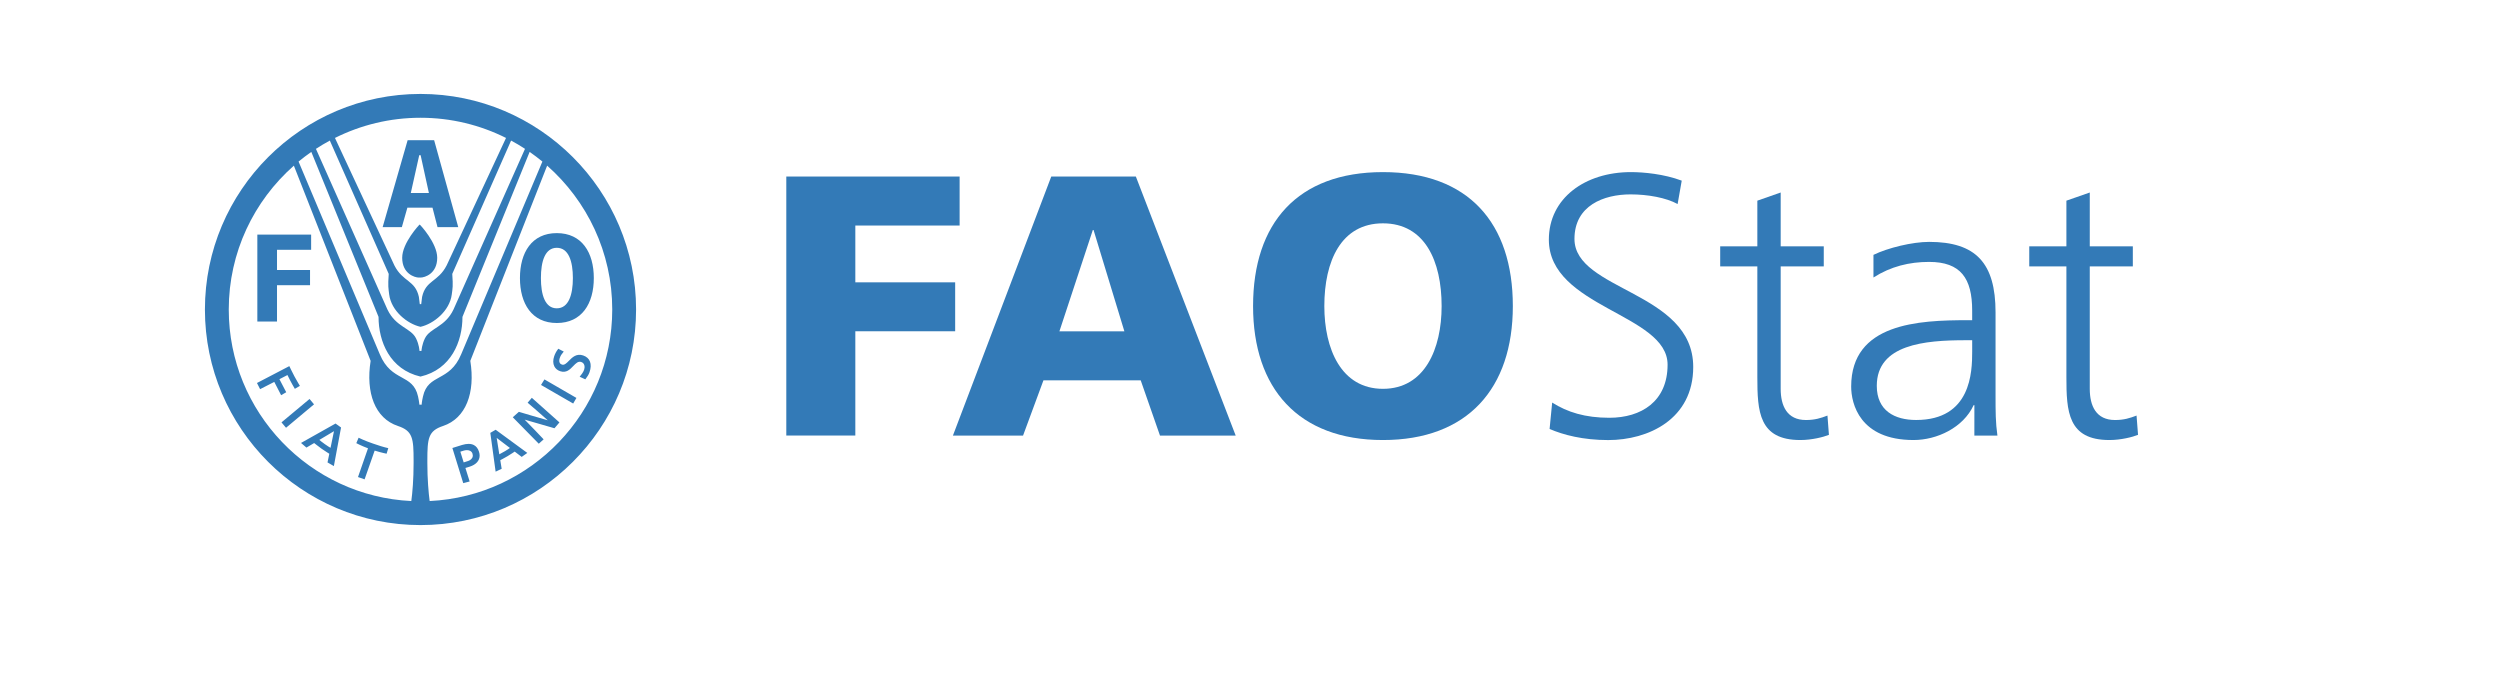 <?xml version="1.0" encoding="utf-8"?>
<!-- Generator: Adobe Illustrator 16.0.0, SVG Export Plug-In . SVG Version: 6.00 Build 0)  -->
<!DOCTYPE svg PUBLIC "-//W3C//DTD SVG 1.1//EN" "http://www.w3.org/Graphics/SVG/1.1/DTD/svg11.dtd">
<svg version="1.1" id="Layer_1" xmlns="http://www.w3.org/2000/svg" xmlns:xlink="http://www.w3.org/1999/xlink" x="0px" y="0px"
	 width="183px" height="50px" viewBox="0 0 183 50" enable-background="new 0 0 183 50" xml:space="preserve">
<g id="Layer_2">
</g>
<g>
	<path fill="#337AB7" d="M30.781,38.436C22.08,38.436,15,31.357,15,22.658c0-8.701,7.08-15.782,15.781-15.782
		c8.701,0,15.78,7.08,15.78,15.781C46.561,31.355,39.481,38.436,30.781,38.436z M30.721,16.435c0.02,0,1.283,1.351,1.283,2.432
		c0,1.171-0.914,1.451-1.223,1.451c-0.015,0-0.034-0.002-0.053-0.002h-0.013c-0.02,0-0.04,0.002-0.053,0.002
		c-0.307,0-1.222-0.28-1.222-1.451C29.439,17.785,30.698,16.435,30.721,16.435z M18.837,23.535h1.44v-2.659h2.418v-1.114h-2.418
		v-1.477h2.498v-1.111h-3.938V23.535z M32.026,16.625h1.518l-1.765-6.362h-1.94l-1.829,6.362h1.406l0.404-1.422h1.84L32.026,16.625z
		 M31.395,14.126h-1.324l0.617-2.767h0.101L31.395,14.126z M38.06,20.354c0,1.869,0.867,3.29,2.697,3.29
		c1.835,0,2.71-1.42,2.71-3.29s-0.875-3.29-2.71-3.29C38.927,17.064,38.06,18.485,38.06,20.354z M39.595,20.354
		c0-1.222,0.299-2.215,1.162-2.215c0.866,0,1.178,0.994,1.178,2.215s-0.312,2.215-1.178,2.215
		C39.894,22.569,39.595,21.574,39.595,20.354z M30.108,36.676c0.084-0.615,0.167-1.604,0.167-2.761c0-0.317,0-0.106,0-0.194
		c0-1.629-0.06-2.181-1.147-2.539c-1.68-0.557-2.367-2.431-1.998-4.767l-5.619-14.289c-2.922,2.576-4.766,6.341-4.766,10.531
		C16.745,30.171,22.685,36.325,30.108,36.676z M30.774,27.564c-2.235-0.521-3.065-2.559-3.065-4.369l-4.921-12.075
		c-0.32,0.224-0.632,0.46-0.934,0.706c1.082,2.564,5.939,14.089,5.946,14.104c0.859,2.071,2.421,1.385,2.801,3.092
		c0.09,0.416,0.097,0.599,0.097,0.599h0.167c0,0,0.003-0.183,0.097-0.599c0.377-1.707,1.938-1.021,2.798-3.092
		c0.006-0.019,4.861-11.542,5.943-14.104c-0.301-0.246-0.611-0.482-0.934-0.706l-4.917,12.075c0,1.81-0.832,3.846-3.067,4.369
		H30.774z M30.772,23.92c-0.949-0.211-2.13-1.153-2.284-2.366c-0.055-0.459-0.1-0.589-0.033-1.504l-4.311-9.76
		c-0.347,0.187-0.687,0.39-1.018,0.606c1.289,2.896,5.23,11.746,5.233,11.757c0.625,1.313,1.718,1.338,2.097,2.122
		c0.228,0.464,0.248,0.879,0.25,0.913h0.145c0.003-0.033,0.026-0.447,0.25-0.913c0.379-0.784,1.474-0.809,2.096-2.122
		c0.003-0.011,3.947-8.86,5.233-11.757c-0.327-0.217-0.669-0.419-1.018-0.606l-4.306,9.76c0.067,0.915,0.023,1.045-0.036,1.504
		c-0.154,1.212-1.336,2.154-2.279,2.366H30.772L30.772,23.92z M30.833,22.263l0.065-0.532c0.273-1.236,1.17-1.082,1.792-2.295
		c0.003-0.005,0.01-0.019,0.01-0.019c0.019-0.045,3.069-6.588,4.341-9.32c-1.886-0.943-4.01-1.477-6.26-1.477
		c-2.248,0-4.375,0.534-6.262,1.477c1.273,2.732,4.321,9.275,4.346,9.32c0,0,0.006,0.014,0.008,0.019
		c0.62,1.213,1.516,1.059,1.789,2.295l0.066,0.532H30.833z M44.816,22.657c0-4.19-1.847-7.955-4.765-10.531l-5.624,14.289
		c0.375,2.336-0.318,4.207-1.997,4.767c-1.088,0.359-1.148,0.91-1.148,2.539c0,0.088,0-0.123,0,0.194
		c0,1.157,0.088,2.146,0.168,2.761C38.88,36.325,44.816,30.171,44.816,22.657z M21.18,26.801c0,0,0.208,0.442,0.376,0.756
		c0.167,0.312,0.396,0.689,0.396,0.689l-0.37,0.217c0,0-0.282-0.469-0.54-1.01c-0.071,0.036-0.515,0.268-0.588,0.303
		c0.043,0.078,0.498,0.956,0.498,0.956l-0.375,0.215c0,0-0.461-0.896-0.5-0.972c-0.08,0.039-1.038,0.531-1.038,0.531l-0.229-0.451
		l2.344-1.223L21.18,26.801z M22.66,29.205l0.327,0.393l-2.05,1.715l-0.332-0.395l2.032-1.695L22.66,29.205z M24.559,31.001
		l0.406,0.291l-0.526,2.826l-0.465-0.269c0,0,0.117-0.576,0.131-0.634c-0.022-0.018-0.294-0.18-0.558-0.364
		c-0.266-0.19-0.526-0.406-0.551-0.42c-0.05,0.027-0.565,0.332-0.565,0.332l-0.397-0.339l2.5-1.405L24.559,31.001z M23.376,32.202
		c0.047,0.04,0.22,0.181,0.401,0.308c0.182,0.126,0.365,0.249,0.419,0.271c0.026-0.117,0.214-1.047,0.252-1.219
		C24.295,31.654,23.483,32.139,23.376,32.202z M26.25,32.041c0,0,0.433,0.218,1.048,0.426c0.418,0.146,0.774,0.26,1.124,0.338
		l-0.123,0.406c0,0-0.332-0.061-0.874-0.227c-0.032,0.089-0.737,2.104-0.737,2.104l-0.482-0.168c0,0,0.703-2.02,0.732-2.104
		c-0.505-0.189-0.856-0.377-0.856-0.377L26.25,32.041z M34.69,32.579c0.175,0.092,0.302,0.257,0.372,0.487
		c0.031,0.098,0.048,0.189,0.048,0.281c0,0.373-0.262,0.666-0.732,0.814c0,0-0.238,0.072-0.309,0.094
		c0.027,0.086,0.309,0.989,0.309,0.989l-0.469,0.122l-0.795-2.573l0.71-0.222C34.178,32.464,34.474,32.466,34.69,32.579z
		 M33.697,33.062c0.023,0.08,0.22,0.709,0.244,0.787c0.098-0.029,0.311-0.1,0.311-0.1c0.07-0.021,0.237-0.088,0.318-0.239
		c0.026-0.05,0.04-0.104,0.04-0.161c0-0.043-0.009-0.09-0.023-0.14c-0.03-0.09-0.086-0.162-0.17-0.205
		c-0.143-0.079-0.337-0.058-0.459-0.021C33.957,32.98,33.763,33.043,33.697,33.062z M36.282,31.457l2.317,1.697l-0.411,0.291
		c0,0-0.466-0.354-0.512-0.389c-0.027,0.014-0.266,0.184-0.524,0.336c-0.243,0.146-0.505,0.275-0.532,0.293
		c0.011,0.062,0.103,0.629,0.103,0.629l-0.443,0.211l-0.389-2.84L36.282,31.457z M36.548,33.256c0.069-0.033,0.25-0.13,0.427-0.236
		c0.16-0.098,0.287-0.178,0.351-0.229c-0.094-0.07-0.817-0.62-0.968-0.736C36.39,32.24,36.53,33.139,36.548,33.256z M38.93,29.119
		l2.021,1.802l-0.363,0.427c0,0-1.895-0.553-2.182-0.63c0.213,0.203,1.388,1.442,1.388,1.442l-0.355,0.32l-1.903-1.936l0.446-0.398
		c0,0,1.828,0.545,2.116,0.619c-0.213-0.203-1.476-1.287-1.476-1.287L38.93,29.119z M39.853,27.773l2.341,1.355l-0.238,0.41
		l-2.353-1.359L39.853,27.773z M40.867,25.527l0.401,0.209l-0.04,0.047c-0.13,0.16-0.189,0.238-0.25,0.418
		c-0.031,0.082-0.068,0.236-0.007,0.355c0.03,0.062,0.084,0.104,0.16,0.131c0.178,0.061,0.333-0.097,0.508-0.273
		c0.247-0.252,0.554-0.562,1.048-0.396c0.502,0.172,0.673,0.621,0.466,1.229c-0.063,0.188-0.179,0.345-0.285,0.49l-0.024,0.031
		l-0.415-0.192l0.041-0.05c0.05-0.059,0.223-0.264,0.288-0.463c0.063-0.178,0.056-0.478-0.212-0.565
		c-0.223-0.077-0.39,0.095-0.585,0.296c-0.238,0.25-0.51,0.53-0.958,0.378c-0.197-0.065-0.345-0.192-0.427-0.356
		c-0.102-0.205-0.104-0.465-0.011-0.736c0.061-0.182,0.161-0.372,0.278-0.518L40.867,25.527z"/>
</g>
<g>
	<path fill="#337AB7" d="M57.557,12.924h12.687v3.585H62.61v4.156h7.308v3.586H62.61v7.632h-5.053V12.924L57.557,12.924z"/>
	<path fill="#337AB7" d="M76.952,12.924h6.193l7.308,18.961h-5.542l-1.412-4.047h-7.118l-1.494,4.047h-5.134L76.952,12.924z
		 M80.048,16.836h-0.053l-2.446,7.416h4.755L80.048,16.836z"/>
	<path fill="#337AB7" d="M101.232,12.598c6.252,0,9.508,3.722,9.508,9.807c0,6.031-3.313,9.805-9.508,9.805
		c-6.192,0-9.507-3.774-9.507-9.805C91.725,16.32,94.986,12.598,101.232,12.598z M101.232,28.462c3.068,0,4.295-2.935,4.295-6.056
		c0-3.287-1.223-6.058-4.295-6.058c-3.068,0-4.291,2.771-4.291,6.058C96.941,25.527,98.164,28.462,101.232,28.462z"/>
	<path fill="#337AB7" d="M113.619,29.468c1.111,0.705,2.416,1.113,4.184,1.113c2.336,0,4.264-1.195,4.264-3.886
		c0-3.72-8.691-4.181-8.691-9.153c0-3.042,2.662-4.944,6.004-4.944c0.924,0,2.418,0.136,3.723,0.625l-0.301,1.712
		c-0.842-0.462-2.172-0.706-3.447-0.706c-1.957,0-4.104,0.815-4.104,3.259c0,3.803,8.693,3.831,8.693,9.372
		c0,3.83-3.289,5.353-6.223,5.353c-1.848,0-3.289-0.379-4.291-0.813L113.619,29.468z"/>
	<path fill="#337AB7" d="M133.5,19.498h-3.154v8.964c0,1.25,0.465,2.283,1.848,2.283c0.652,0,1.09-0.138,1.576-0.326l0.107,1.412
		c-0.406,0.162-1.248,0.379-2.092,0.379c-3.041,0-3.148-2.092-3.148-4.619v-8.093h-2.719v-1.467h2.719v-3.342l1.709-0.598v3.939
		h3.154V19.498L133.5,19.498z"/>
	<path fill="#337AB7" d="M144.525,29.657h-0.055c-0.76,1.653-2.689,2.553-4.398,2.553c-3.941,0-4.566-2.664-4.566-3.912
		c0-4.644,4.945-4.86,8.529-4.86h0.328v-0.707c0-2.363-0.844-3.559-3.152-3.559c-1.439,0-2.797,0.326-4.074,1.141v-1.657
		c1.062-0.517,2.854-0.95,4.074-0.95c3.424,0,4.863,1.548,4.863,5.161v6.111c0,1.113,0,1.957,0.137,2.906h-1.688L144.525,29.657
		L144.525,29.657z M144.363,24.904h-0.49c-2.961,0-6.492,0.299-6.492,3.339c0,1.821,1.305,2.5,2.879,2.5
		c4.021,0,4.104-3.504,4.104-4.998V24.904L144.363,24.904z"/>
	<path fill="#337AB7" d="M156.123,19.498h-3.152v8.964c0,1.25,0.463,2.283,1.848,2.283c0.652,0,1.09-0.138,1.576-0.326l0.109,1.412
		c-0.408,0.162-1.25,0.379-2.094,0.379c-3.043,0-3.15-2.092-3.15-4.619v-8.093h-2.719v-1.467h2.719v-3.342l1.711-0.598v3.939h3.152
		V19.498L156.123,19.498z"/>
</g>
</svg>
